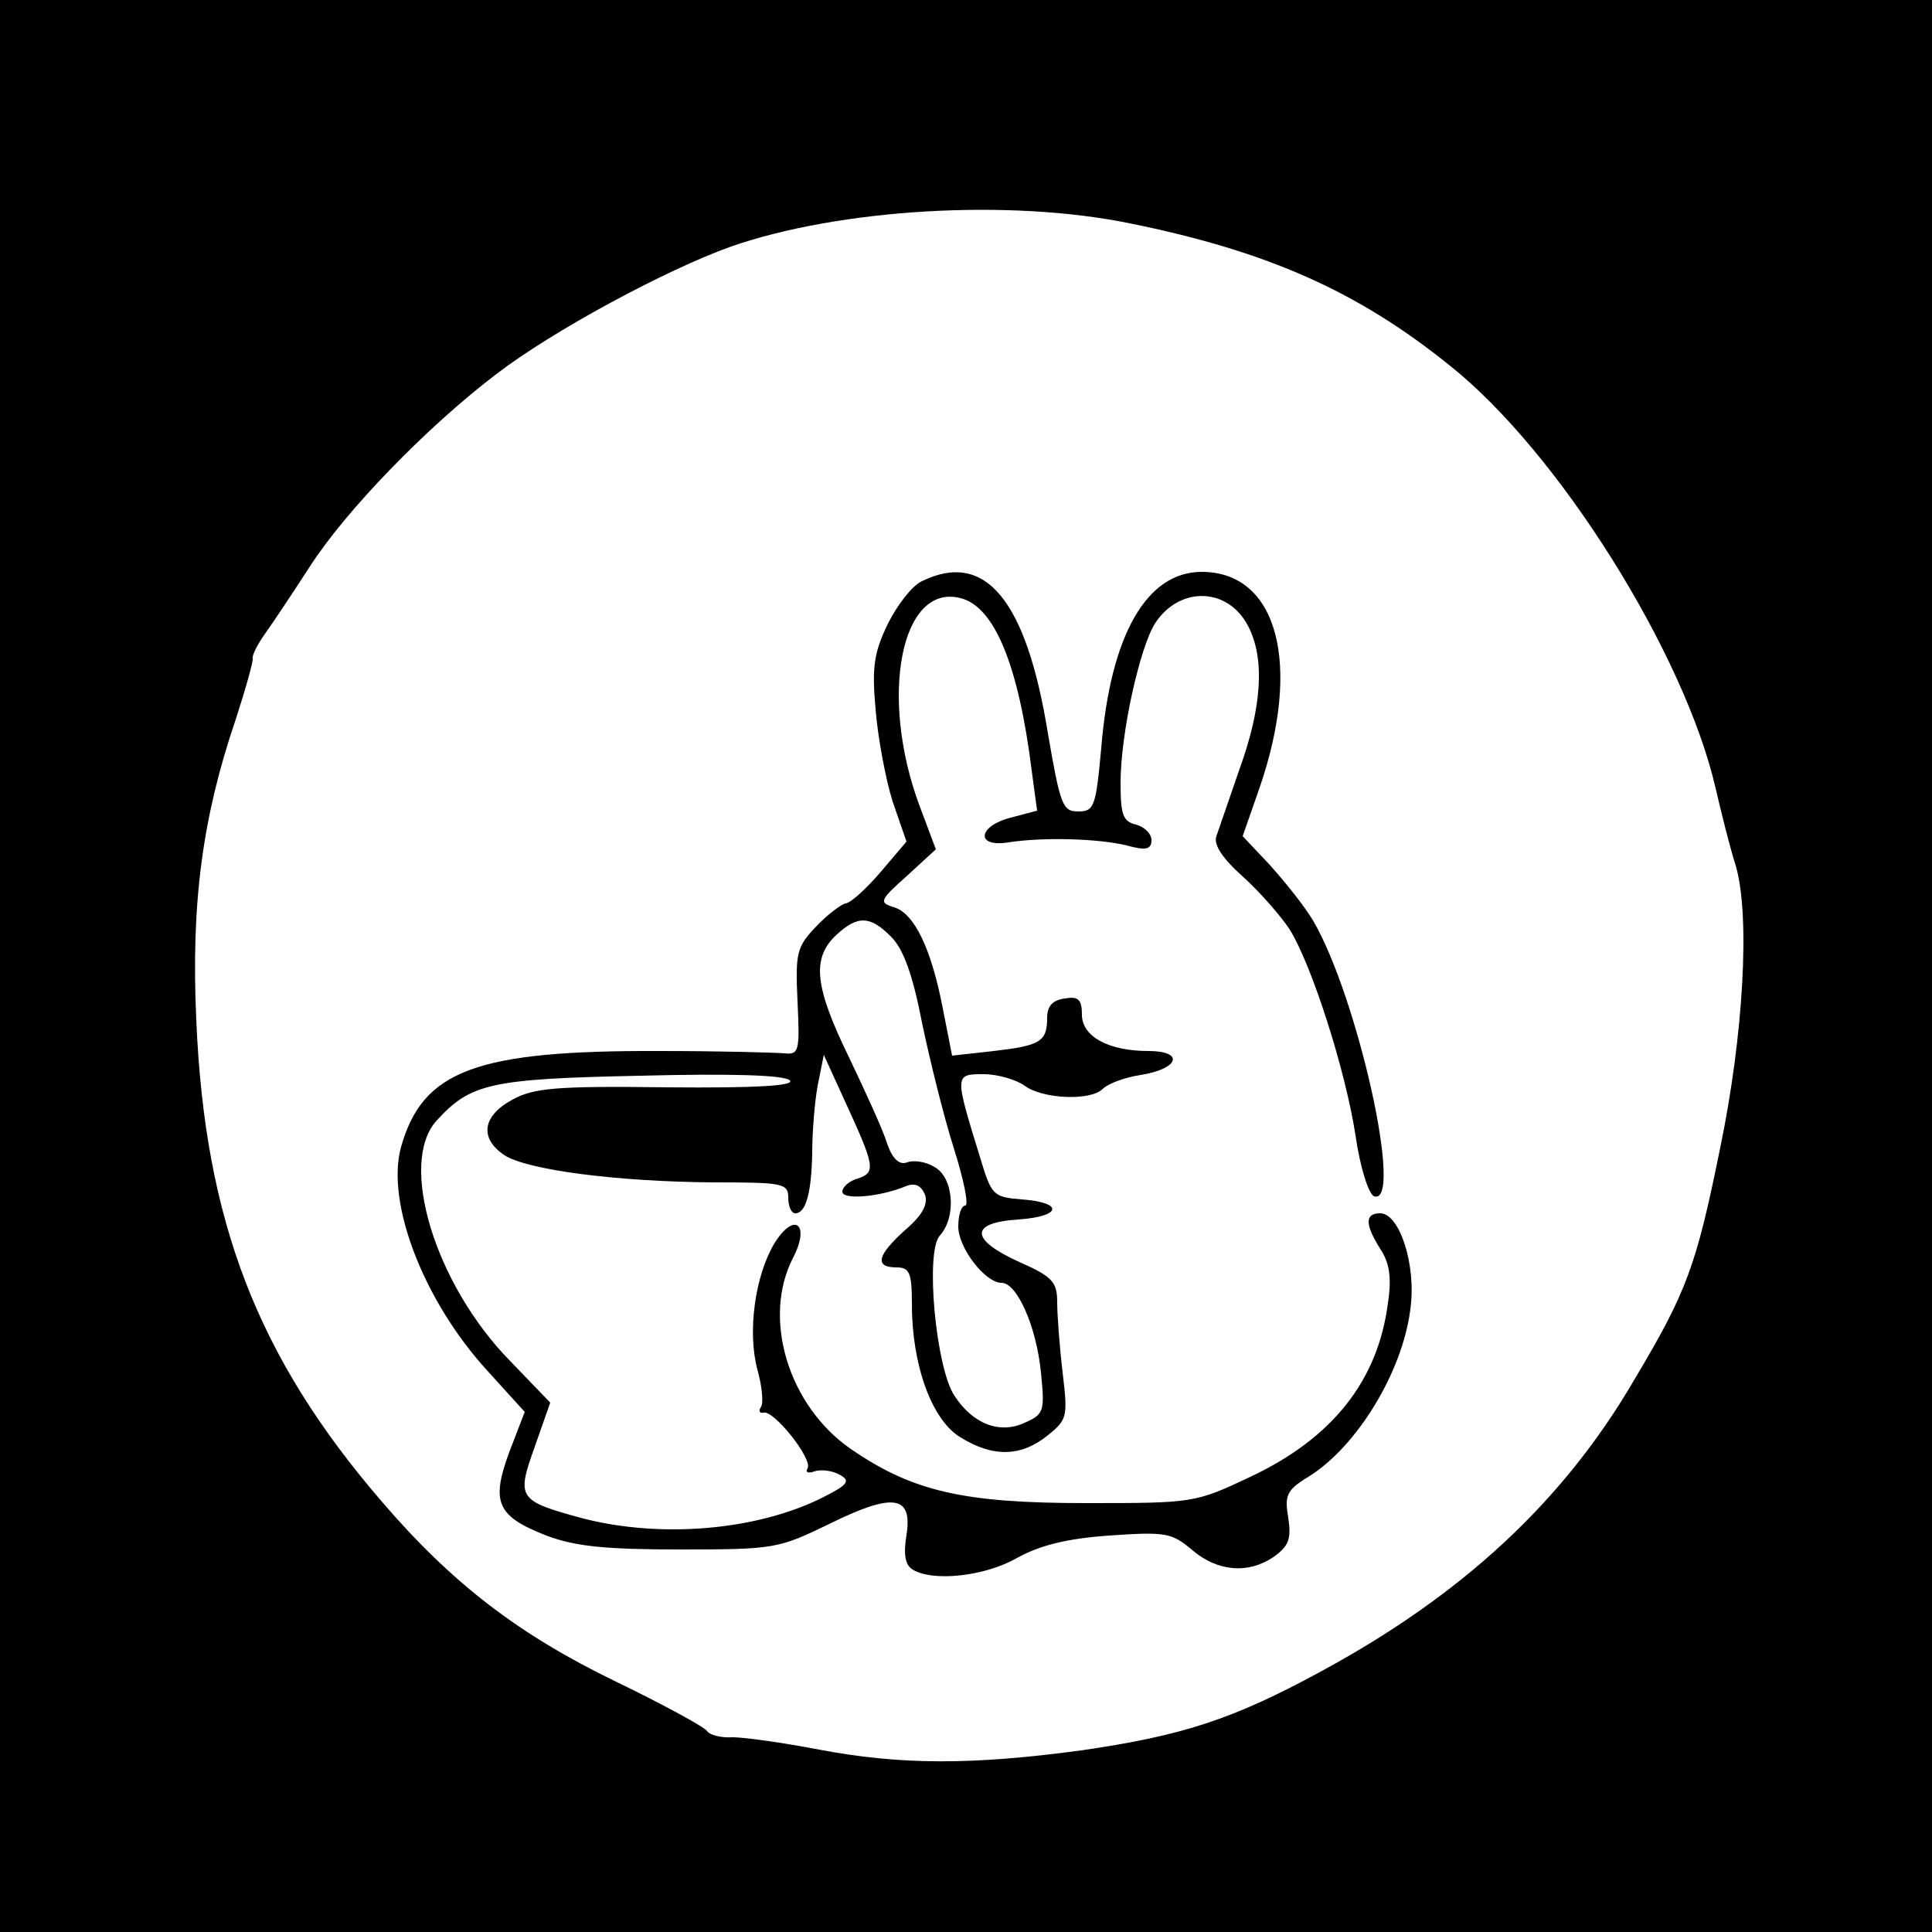 <?xml version="1.0" standalone="no"?>
<!DOCTYPE svg PUBLIC "-//W3C//DTD SVG 20010904//EN"
 "http://www.w3.org/TR/2001/REC-SVG-20010904/DTD/svg10.dtd">
<svg version="1.0" xmlns="http://www.w3.org/2000/svg"
 width="250pt" height="250pt" viewBox="0 0 250 250"
 preserveAspectRatio="xMidYMid meet">
<g transform="translate(0,250) scale(0.1,-0.1)"
fill="#000000" stroke="none">
<path d="M0 1250 l0 -1250 1250 0 1250 0 0 1250 0 1250 -1250 0 -1250 0 0
-1250z m1462 961 c178 -36 295 -88 414 -184 141 -112 304 -373 344 -547 7 -30
18 -75 26 -100 19 -65 10 -220 -20 -365 -31 -153 -43 -186 -111 -300 -92 -158
-223 -279 -406 -378 -114 -62 -179 -83 -310 -102 -141 -19 -233 -19 -339 1
-47 9 -97 16 -112 16 -15 -1 -30 3 -33 8 -3 5 -56 34 -118 64 -126 61 -212
127 -303 233 -161 187 -229 363 -240 623 -7 151 8 263 51 389 13 40 23 76 22
79 -1 4 6 18 16 32 10 14 36 53 58 87 47 73 151 180 240 248 74 57 221 136
305 166 141 49 360 62 516 30z"/>
<path d="M1193 1748 c-13 -6 -32 -31 -44 -55 -18 -37 -21 -56 -16 -111 3 -37
13 -90 22 -119 l18 -52 -34 -40 c-19 -22 -39 -40 -45 -40 -5 -1 -23 -14 -38
-30 -25 -26 -27 -34 -24 -97 3 -64 2 -69 -17 -67 -11 1 -83 3 -160 3 -239 1
-308 -25 -336 -124 -20 -72 29 -199 111 -289 l49 -54 -20 -52 c-24 -65 -16
-83 48 -108 37 -14 76 -18 173 -18 122 0 127 1 193 33 83 41 108 37 100 -14
-4 -25 -2 -39 8 -45 26 -16 93 -9 135 15 29 16 63 25 119 29 73 5 81 4 108
-19 33 -28 73 -31 106 -8 19 14 22 23 18 50 -5 29 -2 36 26 53 63 39 122 136
132 217 8 57 -14 124 -39 124 -20 0 -20 -14 0 -46 12 -18 15 -37 10 -70 -13
-101 -72 -175 -178 -225 -72 -34 -74 -34 -213 -34 -158 0 -224 15 -304 70 -81
56 -115 169 -75 247 23 44 2 61 -24 19 -25 -42 -35 -114 -22 -163 6 -21 8 -43
5 -48 -4 -6 -2 -9 3 -8 13 4 64 -60 57 -72 -3 -5 0 -7 9 -4 8 3 23 1 32 -4 15
-8 12 -13 -22 -30 -84 -42 -207 -53 -309 -27 -85 23 -87 26 -63 93 l20 57 -52
54 c-97 99 -145 256 -95 311 44 48 69 54 263 58 117 3 187 1 194 -6 7 -7 -44
-10 -158 -9 -145 2 -174 -1 -201 -16 -39 -21 -43 -50 -10 -72 30 -19 145 -34
270 -35 90 0 97 -1 97 -20 0 -11 4 -20 9 -20 14 0 21 27 22 78 0 26 3 65 7 87
l8 40 26 -57 c40 -87 42 -95 18 -103 -11 -3 -20 -11 -20 -17 0 -11 48 -7 82 7
12 5 20 1 25 -11 4 -12 -3 -26 -25 -45 -37 -33 -41 -49 -12 -49 17 0 20 -7 20
-48 0 -79 26 -150 63 -172 42 -26 78 -25 112 2 26 21 27 24 20 82 -4 34 -7 75
-7 91 0 26 -6 33 -49 52 -64 29 -65 51 -1 55 56 4 59 22 4 26 -37 3 -39 5 -54
55 -33 107 -33 107 5 107 18 0 42 -7 53 -15 23 -17 85 -20 101 -4 7 7 29 15
49 18 50 8 57 31 10 31 -52 0 -86 19 -86 47 0 20 -5 24 -22 21 -16 -2 -23 -10
-23 -25 0 -31 -9 -36 -69 -43 l-54 -6 -12 61 c-15 78 -37 123 -63 131 -20 6
-19 9 17 41 l37 34 -21 56 c-53 142 -24 289 53 269 44 -11 75 -87 92 -223 l7
-52 -34 -9 c-43 -11 -46 -39 -3 -32 45 7 116 5 153 -4 25 -7 32 -5 32 7 0 8
-9 17 -20 20 -17 4 -20 13 -20 54 0 64 25 176 45 207 32 48 94 46 120 -4 22
-42 18 -105 -11 -185 -13 -38 -27 -78 -30 -87 -4 -11 8 -29 35 -53 22 -20 49
-51 60 -68 29 -47 72 -182 85 -266 6 -42 17 -76 24 -79 39 -13 -21 258 -79
357 -12 20 -38 52 -57 73 l-34 36 22 63 c55 160 23 279 -75 279 -71 0 -118
-81 -130 -228 -7 -76 -9 -82 -30 -82 -20 0 -23 8 -39 101 -28 173 -81 237
-163 197z m-40 -460 c16 -16 28 -49 40 -111 10 -48 28 -121 41 -162 13 -41 20
-75 15 -75 -5 0 -9 -12 -9 -27 0 -28 35 -73 56 -73 20 0 45 -56 51 -116 5 -50
4 -54 -21 -65 -32 -15 -67 -2 -91 35 -24 36 -38 186 -19 207 22 24 18 76 -7
89 -11 7 -27 9 -35 6 -10 -4 -19 4 -26 24 -5 17 -28 67 -49 111 -45 92 -49
129 -17 159 28 26 44 25 71 -2z"/>
</g>
</svg>
